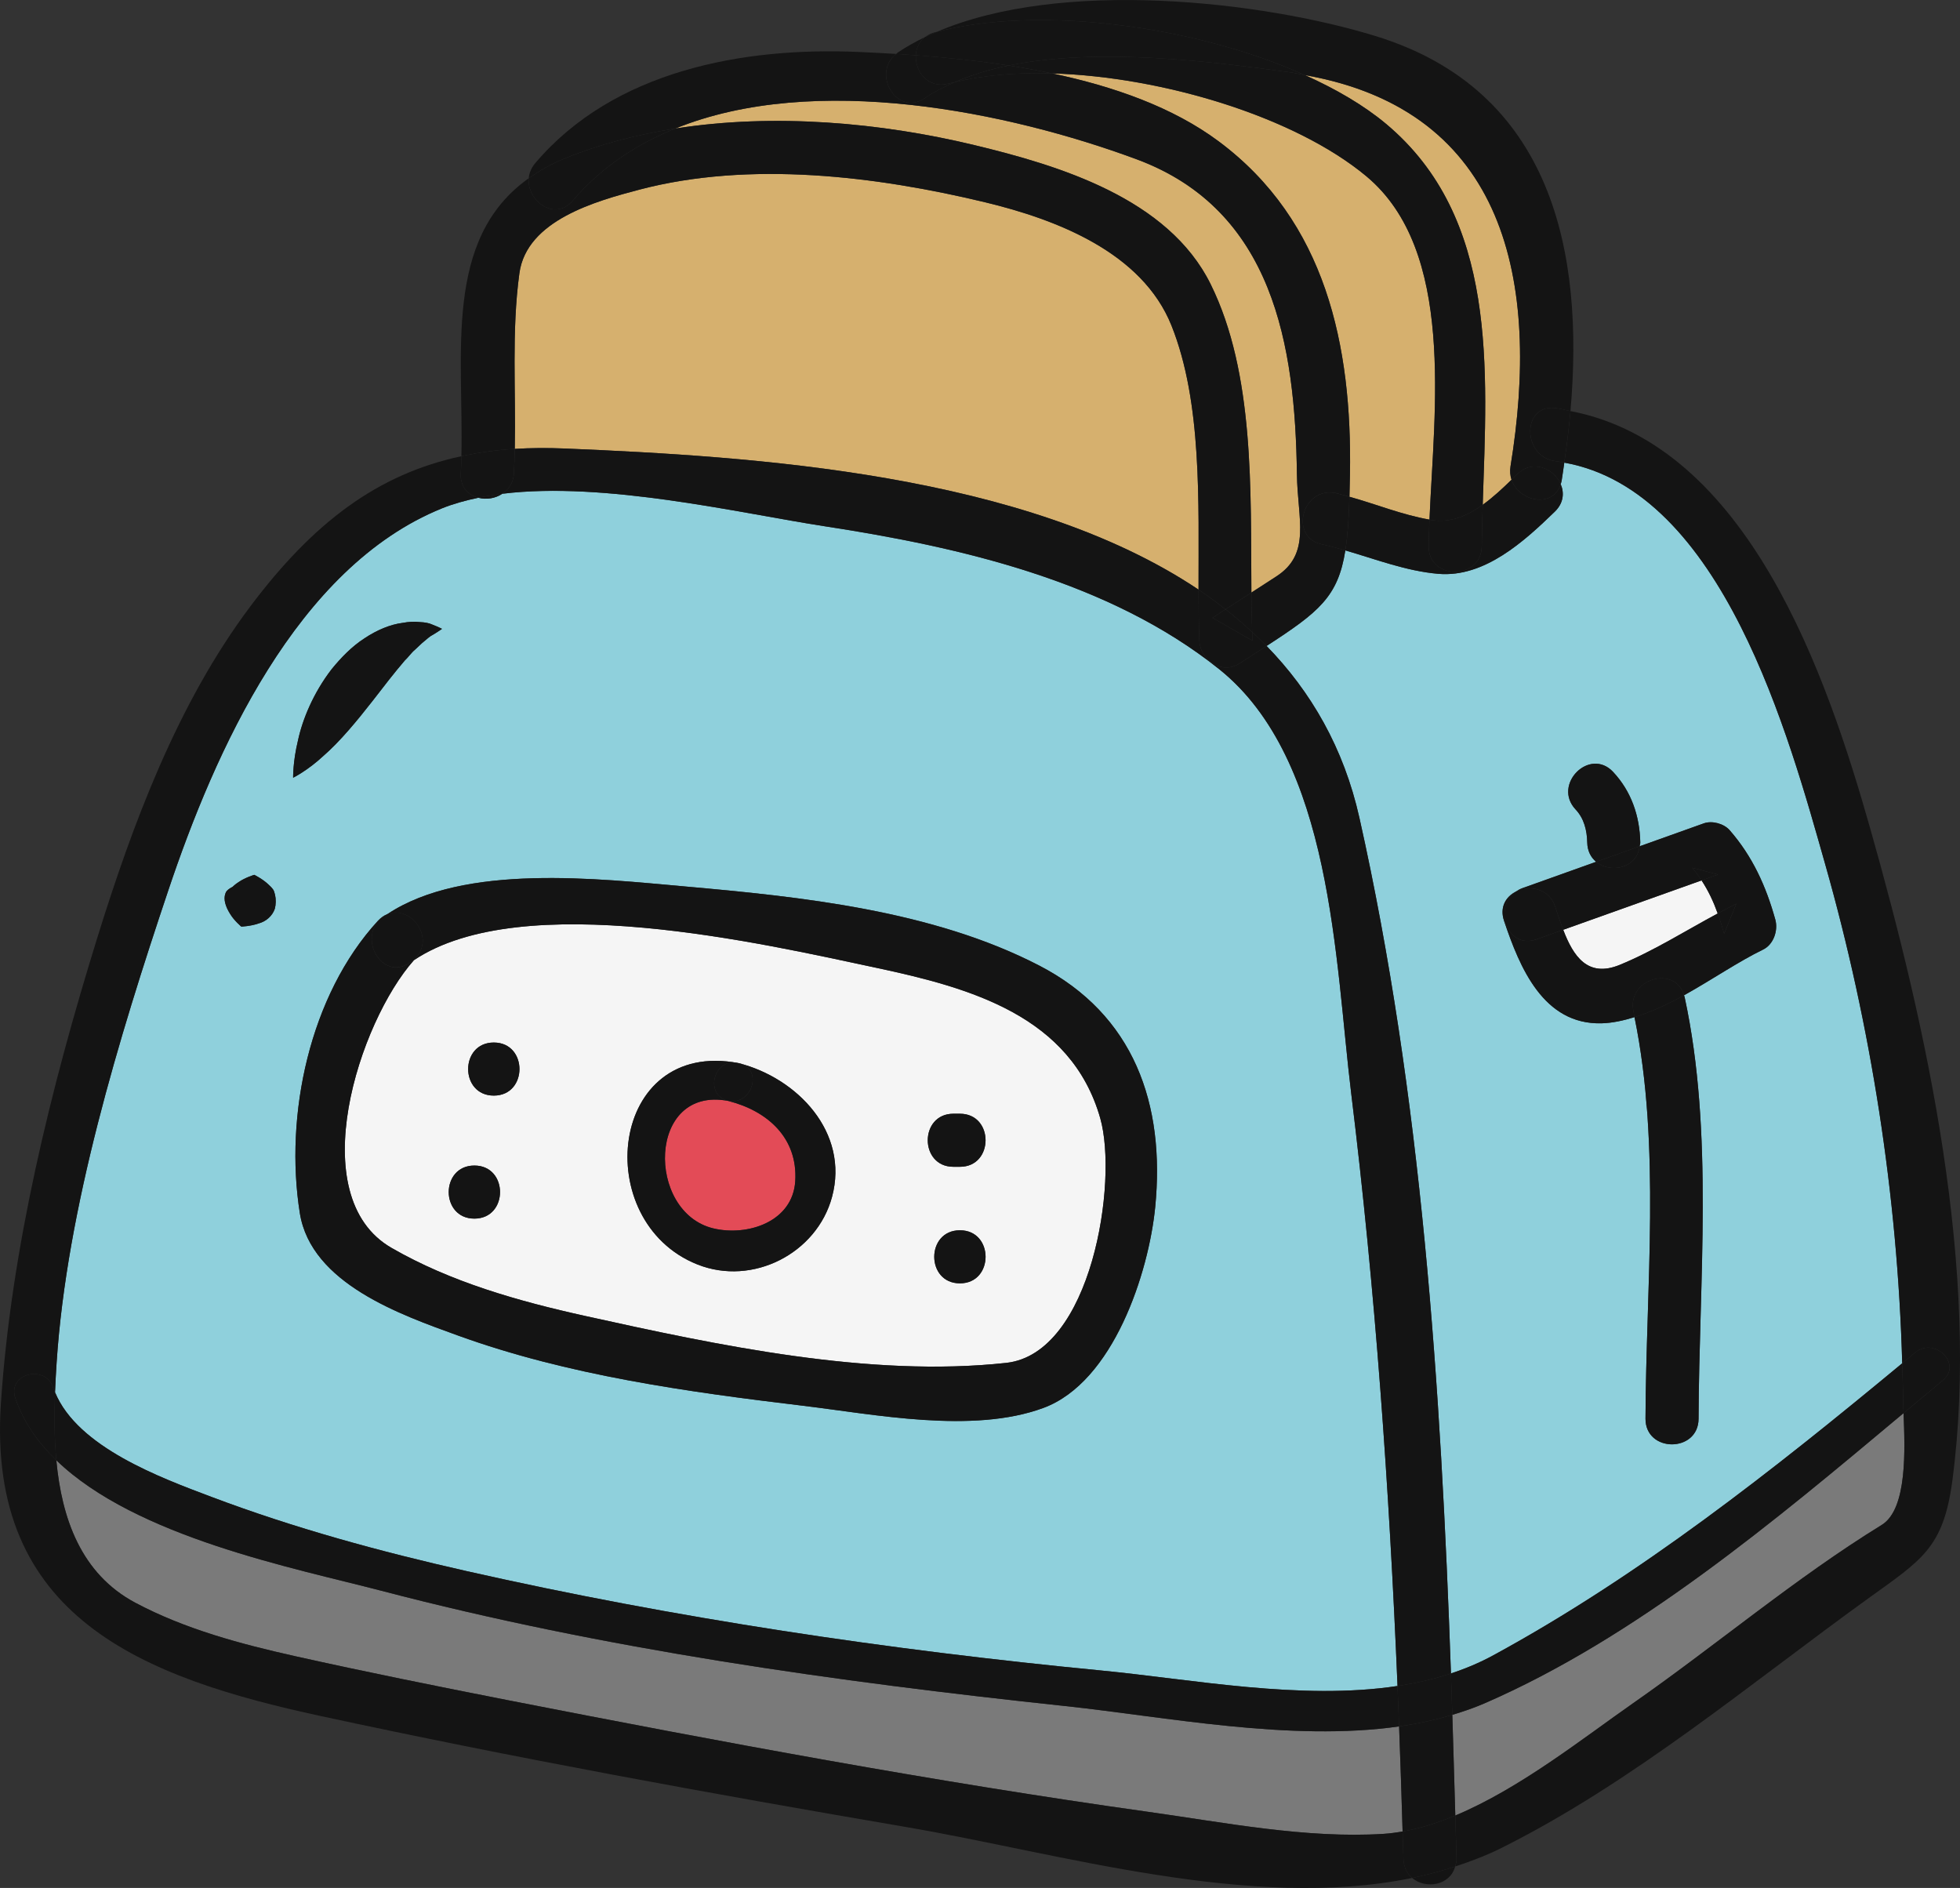 <svg xmlns="http://www.w3.org/2000/svg" width="1080" height="1040.24" viewBox="0 0 1080 1040.24"><rect x="0" y="0" width="1080" height="1040.24" fill="#333333" stroke="none"/><g id="a"/><g id="b"><g id="c"><g id="d"><path d="M800.26 944.85c.6 18.54 1.14 37.03 1.64 55.46 35.42-14.79 70.13-42.41 97.8-61.75 45.91-32.04 89.48-69.01 137.17-98.36 14.29-8.82 12.76-42.11 12.02-61.57-70.87 59.33-147.42 123.69-231.07 159.97-5.67 2.45-11.58 4.46-17.56 6.26z" fill="#7a7a7a"/><path d="M586.7 939.98c-126.29-13.45-253.56-31.29-376.58-63.5-47.73-12.49-135.21-29.44-179.08-71.88 2.96 31.91 13.53 62.53 43.54 78.49 27.37 14.55 58.02 22.73 88.18 29.47 38.82 8.66 77.84 16.52 116.88 24.18 117.21 22.92 234.84 44.99 353.15 61.57 41.86 5.86 86.95 14.79 129.51 12.12 3.49-.22 7.02-.7 10.56-1.32-.55-19.28-1.2-38.59-1.93-57.89-59.95 8.55-128.6-5.32-184.23-11.25z" fill="#7a7a7a"/><path d="M892.44 531.65c18.73-7.67 36.12-18.73 54.04-28.34-2.3-6.42-5.15-12.53-8.9-18.22-25.42 9.07-50.83 18.14-76.23 27.21 5.5 14.39 13.37 26.58 31.09 19.35z" fill="#f5f5f5"/><path d="M859.97 266.75c2.04 4.75 1.64 10.42-3.22 15.14-16.75 16.25-38.76 36.46-64.21 34.28-17.63-1.51-34.26-7.97-51.22-12.9-4 25.5-14.54 33.95-43.4 52.65 24.45 25.1 42.51 56.14 51.15 94.71 34.3 153.09 44.92 313.47 50.44 471.41 8.06-2.65 15.86-5.91 23.34-9.99 80.69-43.88 154.6-102.29 225.32-160.89-2.54-92.46-17.2-186.07-42.4-274.84-19.95-70.29-56.49-205.8-143.8-221.42-.48 3.27-.91 6.58-1.44 9.83-.13.73-.35 1.37-.54 2.02zm28.88 158.56c10.04 10.69 14.67 24.32 14.98 38.87.02.81-.29 1.38-.38 2.11 11.79-4.21 23.59-8.44 35.38-12.64 4.57-1.64 11.03.13 14.23 3.75 12.62 14.46 20.06 30.88 25.17 49.28 1.64 5.93-.9 13.68-6.73 16.51-13.48 6.53-28.26 16.66-43.57 25.19.11.38.27.7.36 1.11 16.14 74.74 7.88 156.2 7.66 232.19-.06 18.84-29.29 18.84-29.24.0.22-72.06 8.55-150.2-6.07-221.26-6.05 1.88-12.14 3.24-18.18 3.4-32.03.79-45.06-30.69-53.71-56.49-2.53-7.58 1.06-13.28 6.49-16.05 1.1-.76 2.3-1.44 3.72-1.95 13.52-4.83 27.04-9.66 40.55-14.49-2.84-2.35-4.81-5.89-4.9-10.66-.14-6.67-1.74-13.23-6.42-18.19-12.88-13.73 7.74-34.46 20.68-20.68z" fill="#8fd0dc"/><path d="M752.96 97.19c-39.01-32.57-111.73-54.9-173.27-56.74 33.93 7.16 66.5 18.59 91.76 37.39 59.14 43.97 73.62 112.62 72.41 183.54-.08 4.39-.17 8.48-.28 12.33 14.71 4.08 29.16 10.02 44.08 12.58 2.58-60.78 14.35-148.14-34.71-189.1z" fill="#d6b06e"/><path d="M311.26 247.12c104.23 4.4 253.22 13.57 349.16 77.76-.06-48.07 2.03-103.1-14.88-145.42-16.16-40.49-63.54-58.55-102.58-67.97-60.1-14.49-129.91-23-190.76-6.97-23.6 6.24-62.04 16.76-66.01 46.07-4.38 32.17-1.87 64.45-2.54 96.75 8.79-.56 17.98-.62 27.61-.21z" fill="#d6b06e"/><path d="M215.72 687.55c32.74 18.89 70.02 29.4 106.74 37.52 72.88 16.11 156.79 34.07 232 25.85 47.09-5.16 61.74-99.91 51.8-134.81-16.03-56.3-71.58-71.84-123.19-82.83-62.34-13.27-195.11-44.29-254.99-4.24-30.23 34-61.63 130.09-12.36 158.51zm313.21 19.55c-18.86.0-18.86-29.24.0-29.24s18.85 29.24.0 29.24zm-3.57-93.46h3.57c18.85.0 18.85 29.24.0 29.24h-3.57c-18.86.0-18.86-29.24.0-29.24zm-118.41-27.89c32.37 8.2 61.16 38.14 51.49 73.84-8.4 30.96-43.66 49.23-74.19 37.09-59.35-23.64-48.76-124.51 22.7-110.93zm-134.85-11.34c18.85.0 18.85 29.24.0 29.24s-18.86-29.24.0-29.24zm-10.7 67.78c18.85.0 18.85 29.24.0 29.24s-18.85-29.24.0-29.24z" fill="#f5f5f5"/><path d="M393.12 676.83c18.73 4.46 43.7-3.57 45.08-26.08 1.45-23.72-15.18-38.65-36.98-44.16-44.61-8.47-45.29 61.38-8.09 70.25z" fill="#e34b57"/><path d="M116.4 824.71c45.8 17.3 93.17 30.21 140.89 40.98 115.02 25.96 232.2 43.4 349.54 54.73 50.06 4.84 110 16.58 163.23 8.53-4.55-109.06-12.22-218.25-25.51-326.39-8.94-72.85-10.18-183.88-72.88-233.95-60.31-48.2-142.1-67.12-216.92-78.6-46.95-7.21-121.28-24.94-177.94-17.97-3.89 2.62-8.86 3.38-13.27 2.21-7.06 1.48-13.83 3.34-20.05 5.85-80.21 32.52-125.15 134.12-150.81 210.61-27.09 80.78-55.89 174.95-61.48 259.94-.35 5.29-.66 10.83-.88 16.47 12.52 30.4 58.52 47.18 86.06 57.59zM376.88 488.36c64.87 5.74 137.01 13.25 195.71 43.61 52.39 27.09 69.52 76.47 63.96 133.08-3.57 36.11-22.99 96.43-61.63 110.69-39.11 14.45-92.92 3.53-132.84-1.26-63.57-7.62-129.28-16.74-189.75-38.65-31.26-11.34-80.9-28.55-87.11-67.39-8.6-53.95 5.38-120.15 43.03-161.1 1.65-1.78 3.44-2.99 5.25-3.72 42.33-28.16 116.87-19.36 163.38-15.27zm-212.72-80.25c2.48-11.69 8.54-26.39 18.6-39.44 5.22-6.37 11.08-12.46 18.05-16.95 6.79-4.54 14.27-7.69 21.11-8.53 3.29-.62 6.44-.78 9.42-.43 2.87.13 5.16.57 6.79 1.35 3.44 1.33 5.43 2.38 5.43 2.38.0.0-1.79 1.33-4.95 3.22-1.71.79-3.3 2.35-4.88 3.64-1.59 1.22-3.26 3.04-5.16 4.72-1.88 1.54-3.55 4.02-5.5 5.83-1.81 2.29-3.76 4.35-5.66 6.83-1.95 2.38-3.92 4.86-5.95 7.53-2.05 2.62-4.15 5.32-6.23 8.01-8.51 10.9-17.94 22.32-26.98 30.17-8.64 8.08-16.74 12.09-16.74 12.09.0.0-.16-8.89 2.65-20.41zm-40.02 84.35c.33-1.22 1.05-1.97 2.42-2.91.64-.49 1.58-.7 2.31-1.59.78-.73 1.79-1.4 2.72-2.02 3.61-2.48 8.51-3.92 8.51-3.92.0.0 4.6 2.24 7.74 5.27.82.76 1.72 1.59 2.36 2.45.74.73 1.04 2.14 1.35 3.3.56 2.42.51 5.31-.13 7.67-1.33 3.89-4.75 7.05-9.18 8.17-4.11 1.44-9.29 1.67-9.29 1.67.0.0-3.93-3.26-6.2-7.05-2.57-4.1-3.69-7.94-2.62-11.04z" fill="#8fd0dc"/><path d="M714.63 261.38c-.92-71.18-12.99-145.75-88.45-173.66-70.29-26.02-176.95-48.18-254.08-16.89 54.6-8.56 113.18-3.31 164.78 9.12 46.72 11.26 106.84 29.26 130.25 76.7 24.29 49.23 21.95 113.7 22.42 169.85 4.58-2.97 9.16-5.94 13.76-8.91 19.36-12.53 11.65-31.64 11.33-56.2z" fill="#d6b06e"/><path d="M817.01 278.13c5.73-4.11 10.99-9.05 15.87-13.8-.72-2.21-1-4.64-.56-7.36 16.62-101.64-2.22-196-113.3-215.59 17.1 7.69 32.44 16.62 44.6 26.77 62.13 51.91 55.73 135.47 53.39 209.98z" fill="#d6b06e"/><path d="M454.76 290.01c74.82 11.48 156.61 30.4 216.92 78.6 62.7 50.07 63.94 161.1 72.88 233.95 13.28 108.13 20.95 217.33 25.51 326.39 10.09-1.52 19.94-3.76 29.44-6.91-5.52-157.94-16.14-318.32-50.44-471.41-8.63-38.57-26.7-69.61-51.15-94.71-4.57 2.97-9.5 6.12-15.05 9.72-9.71 6.27-21.56-2.08-21.99-12.63-.36-8.96-.43-18.44-.45-28.13-95.94-64.19-244.93-73.36-349.16-77.76-9.63-.41-18.82-.35-27.61.21-.1 4.51-.25 9.01-.5 13.52-.28 5.26-2.89 8.88-6.33 11.2 56.66-6.97 130.99 10.75 177.94 17.97z" fill="#141414"/><path d="M772.86 1009.11c-3.53.62-7.06 1.1-10.56 1.32-42.56 2.67-87.65-6.26-129.51-12.12-118.31-16.58-235.94-38.65-353.15-61.57-39.04-7.66-78.06-15.52-116.88-24.18-30.16-6.74-60.81-14.92-88.18-29.47-30.01-15.97-40.58-46.58-43.54-78.49-10.3-9.96-18.22-21.3-22.63-34.34-4.48-13.23 16.39-18.87 20.83-5.74.31.89.73 1.73 1.09 2.61.22-5.64.53-11.18.88-16.47 5.59-84.99 34.39-179.16 61.48-259.94 25.66-76.49 70.61-178.1 150.81-210.61 6.22-2.51 12.99-4.37 20.05-5.85-5.56-1.48-10.05-5.84-9.64-13.41.17-3.13.25-6.31.32-9.48-46.29 9.9-81.67 36.6-116.39 82.88-40.12 53.47-64.85 119.92-84.45 183.16C28.11 598.99 6.11 688.01.49 773.35c-7.74 117.71 77.94 150.95 176.28 172.17 107.01 23.1 214.85 42.76 322.74 61.18 84.06 14.34 189.82 46.37 278.61 28.02-2.76-2.34-4.66-5.85-4.79-10.5-.14-5.04-.33-10.07-.46-15.11z" fill="#141414"/><path d="M801.82 1028.41c-7.74 2.56-15.66 4.65-23.71 6.31 7.45 6.35 20.95 4.14 23.71-6.31z" fill="#141414"/><path d="M865.36 226.5c-.84 9.52-2.03 18.98-3.41 28.4 87.31 15.61 123.85 151.12 143.8 221.42 25.2 88.77 39.86 182.38 42.4 274.84 2.41-1.98 4.83-3.97 7.22-5.96 10.63-8.83 26.01 6.35 15.27 15.27-7.17 5.97-14.45 12.06-21.74 18.16.74 19.46 2.27 52.76-12.02 61.57-47.7 29.36-91.26 66.32-137.17 98.36-27.67 19.33-62.38 46.96-97.8 61.75.23 7.98.45 15.97.66 23.91.06 1.6-.4 2.87-.74 4.19 8.75-2.88 17.36-6.13 25.64-10.28 72.42-36.23 136.45-90.14 201.84-137.33 29.59-21.35 41.52-27.8 46.47-64.93 15.39-115.87-13.85-248.71-45.26-359.42-23.72-83.59-67.03-211.06-165.16-229.96z" fill="#141414"/><path d="M770.93 951.22c.73 19.3 1.37 38.6 1.93 57.89 9.64-1.68 19.37-4.76 29.04-8.8-.51-18.43-1.05-36.92-1.64-55.46-9.46 2.85-19.26 4.93-29.32 6.37z" fill="#141414"/><path d="M801.9 1000.31c-9.67 4.04-19.4 7.12-29.04 8.8.14 5.04.33 10.07.46 15.11.13 4.65 2.03 8.16 4.79 10.5 8.05-1.65 15.96-3.75 23.71-6.31.34-1.32.79-2.59.74-4.19-.21-7.94-.43-15.93-.66-23.91z" fill="#141414"/><path d="M286.19 150.58c3.97-29.31 42.42-39.82 66.01-46.07 60.86-16.03 130.67-7.51 190.76 6.97 39.03 9.42 86.41 27.48 102.58 67.97 16.9 42.32 14.81 97.35 14.88 145.42 5.14 3.45 10.06 7.09 14.89 10.85 4.74-3.08 9.49-6.16 14.23-9.23-.47-56.16 1.87-120.62-22.42-169.85-23.41-47.43-83.53-65.43-130.25-76.7-51.61-12.42-110.18-17.68-164.78-9.12-21.57 8.75-40.95 21.44-56.44 39.7-9.94 11.71-25.4.13-24.3-12.3-47.26 33.47-35.79 96.94-37.12 153.12 9.35-2 19.09-3.4 29.42-4.03.67-32.3-1.84-64.58 2.54-96.75z" fill="#141414"/><path d="M315.65 110.53c15.49-18.25 34.88-30.95 56.44-39.7-21.1 3.32-41.61 8.61-60.88 16.46-7.66 3.11-14.09 6.86-19.86 10.94-1.1 12.42 14.36 24 24.3 12.3z" fill="#141414"/><path d="M372.1 70.83c77.13-31.3 183.79-9.14 254.08 16.89 75.46 27.91 87.53 102.48 88.45 173.66.33 24.56 8.03 43.67-11.33 56.2-4.6 2.97-9.17 5.94-13.76 8.91.06 7.42.19 14.66.41 21.75 2.72 2.49 5.39 5.03 7.95 7.67 28.86-18.7 39.4-27.15 43.4-52.65-4.28-1.24-8.59-2.41-12.94-3.37-18.42-3.99-10.61-32.17 7.77-28.2 2.49.56 4.96 1.32 7.44 2 .11-3.84.2-7.94.28-12.33 1.22-70.93-13.27-139.57-72.41-183.54-25.27-18.81-57.83-30.23-91.76-37.39-19.51-.59-37.8.98-53.62 4.84-5.84 2.56-11.46 5.39-16.52 8.82-15.27 10.31-29.45-13.47-15.77-24.38-6.99-.43-13.85-.79-20.44-1.08-64.03-2.83-135.15 10.33-178.36 61.21-2.26 2.67-3.38 5.54-3.62 8.39 5.77-4.08 12.2-7.83 19.86-10.94 19.27-7.85 39.79-13.14 60.88-16.46z" fill="#141414"/><path d="M276.82 272.04c-4.54.57-8.96 1.3-13.27 2.21 4.41 1.18 9.37.41 13.27-2.21z" fill="#141414"/><path d="M689.55 326.5c-4.74 3.06-9.49 6.15-14.23 9.23 5.09 3.97 9.95 8.17 14.65 12.52-.22-7.09-.36-14.33-.41-21.75z" fill="#141414"/><path d="M682.86 365.64c5.55-3.61 10.48-6.75 15.05-9.72-2.57-2.64-5.23-5.18-7.95-7.67.06 1.59.09 3.19.15 4.76-7.34-4.21-14.67-8.42-21.99-12.61 2.39-1.56 4.81-3.11 7.19-4.67-4.83-3.76-9.75-7.4-14.89-10.85.02 9.69.09 19.18.45 28.13.44 10.55 12.28 18.9 21.99 12.63z" fill="#141414"/><path d="M690.11 353.01c-.06-1.57-.09-3.18-.15-4.76-4.69-4.35-9.56-8.55-14.65-12.52-2.39 1.56-4.81 3.11-7.19 4.67 7.32 4.2 14.65 8.4 21.99 12.61z" fill="#141414"/><path d="M263.55 274.25c4.31-.9 8.72-1.63 13.27-2.21 3.44-2.32 6.04-5.94 6.33-11.2.25-4.51.4-9.01.5-13.52-10.33.63-20.07 2.03-29.42 4.03-.07 3.18-.14 6.35-.32 9.48-.41 7.56 4.08 11.93 9.64 13.41z" fill="#141414"/><path d="M787.67 286.29c.41.06.82.21 1.23.27 10.48 1.65 19.77-2.45 28.11-8.44 2.34-74.5 8.74-158.06-53.39-209.98-12.16-10.15-27.5-19.08-44.6-26.77-2.73-.48-5.27-1.14-8.11-1.52-42.26-5.8-104.93-13.96-155.13-3.75 8.01 1.24 15.99 2.67 23.92 4.34 61.53 1.84 134.26 24.18 173.27 56.74 49.06 40.97 37.29 128.32 34.71 189.1z" fill="#141414"/><path d="M514.96 17.84c-2.06.57-3.76 1.46-5.17 2.54 2.04-.99 4.2-1.87 6.33-2.8-.37.1-.79.16-1.16.25z" fill="#141414"/><path d="M526.07 45.29c15.82-3.86 34.12-5.43 53.62-4.84-7.93-1.67-15.91-3.1-23.92-4.34-10.59 2.14-20.54 5.21-29.71 9.18z" fill="#141414"/><path d="M719.02 41.38c111.07 19.59 129.91 113.95 113.3 215.59-.44 2.72-.15 5.15.56 7.36 1.08-1.05 2.16-2.1 3.19-3.11 8.67-8.4 20.24-2.94 23.9 5.54.19-.65.41-1.29.54-2.02.53-3.26.95-6.56 1.44-9.83-1.6-.29-3.19-.62-4.85-.84-18.44-2.3-18.67-31.53.0-29.23 2.86.35 5.5 1.13 8.25 1.67 7.74-87.85-10.13-176.71-107.35-206.63-63.07-19.41-173.39-31.75-241.89-2.29 55.15-14.55 141.17-3.95 202.9 23.8z" fill="#141414"/><path d="M509.79 20.38c-5.28 2.57-10.34 5.34-14.98 8.48-.4.25-.68.57-1.03.86 3.57.22 7.2.48 10.86.73.2-3.84 1.83-7.53 5.16-10.07z" fill="#141414"/><path d="M857.1 254.06c1.65.22 3.24.56 4.85.84 1.37-9.42 2.57-18.89 3.41-28.4-2.75-.54-5.39-1.32-8.25-1.67-18.67-2.3-18.44 26.93.0 29.23z" fill="#141414"/><path d="M509.55 54.1c5.06-3.43 10.68-6.26 16.52-8.82-1.09.29-2.27.46-3.34.75-11.3 3.08-18.54-6.59-18.09-15.58-3.66-.25-7.28-.51-10.86-.73-13.68 10.91.51 34.69 15.77 24.38z" fill="#141414"/><path d="M504.63 30.45c16.57 1.22 33.84 2.97 51.14 5.66 50.2-10.21 112.88-2.05 155.13 3.75 2.84.38 5.38 1.05 8.11 1.52-61.73-27.75-147.75-38.35-202.9-23.8-2.13.92-4.29 1.81-6.33 2.8-3.32 2.54-4.96 6.23-5.16 10.07z" fill="#141414"/><path d="M504.63 30.45c-.45 8.99 6.79 18.67 18.09 15.58 1.07-.28 2.25-.46 3.34-.75 9.17-3.97 19.12-7.04 29.71-9.18-17.3-2.68-34.58-4.43-51.14-5.66z" fill="#141414"/><path d="M228.93 528.03c-.28.3-.56.7-.85 1.02 59.88-40.05 192.65-9.02 254.99 4.24 51.6 10.99 107.16 26.53 123.19 82.83 9.95 34.9-4.7 129.64-51.8 134.81-75.21 8.23-159.12-9.74-232-25.85-36.72-8.12-74-18.63-106.74-37.52-49.27-28.42-17.87-124.51 12.36-158.51-.68.46-1.46.8-2.12 1.26-15.35 11.01-29.92-14.36-14.74-25.24.71-.52 1.54-.94 2.28-1.43-1.81.73-3.6 1.94-5.25 3.72-37.65 40.95-51.63 107.15-43.03 161.1 6.21 38.84 55.85 56.04 87.11 67.39 60.47 21.91 126.17 31.03 189.75 38.65 39.91 4.78 93.73 15.71 132.84 1.26 38.63-14.27 58.06-74.58 61.63-110.69 5.56-56.6-11.56-105.99-63.96-133.08-58.7-30.36-130.84-37.87-195.71-43.61-46.51-4.1-121.04-12.9-163.38 15.27 12.31-4.92 26.52 12.33 15.43 24.4z" fill="#141414"/><path d="M225.96 530.3c.66-.46 1.44-.8 2.12-1.26.29-.32.56-.71.85-1.02 11.09-12.07-3.12-29.32-15.43-24.4-.74.49-1.56.91-2.28 1.43-15.18 10.88-.61 36.25 14.74 25.24z" fill="#141414"/><path d="M956.76 497.94c-3.46 1.67-6.85 3.54-10.27 5.37 1.31 3.64 2.49 7.34 3.54 11.14 2.25-5.51 4.48-11.03 6.73-16.51z" fill="#141414"/><path d="M932.38 478.08c1.96 2.24 3.61 4.61 5.2 7.01 3-1.08 6.01-2.16 9.02-3.24-4.74-1.26-9.48-2.5-14.23-3.77z" fill="#141414"/><path d="M846.72 517.52c4.88-1.75 9.75-3.49 14.63-5.23-1.61-4.21-3.03-8.59-4.42-12.76-3.44-10.26-14.29-12.02-21.71-8.26-12.56 8.72-4.87 32.09 11.49 26.24z" fill="#141414"/><path d="M879.5 474.84c-13.51 4.83-27.03 9.66-40.55 14.49-1.41.51-2.61 1.19-3.72 1.95 7.42-3.76 18.27-2 21.71 8.26 1.39 4.16 2.8 8.55 4.42 12.76 25.4-9.07 50.81-18.14 76.23-27.21-1.59-2.4-3.24-4.77-5.2-7.01 4.74 1.27 9.48 2.51 14.23 3.77-3.01 1.08-6.02 2.16-9.02 3.24 3.76 5.69 6.61 11.8 8.9 18.22 3.41-1.83 6.81-3.7 10.27-5.37-2.25 5.48-4.48 10.99-6.73 16.51-1.06-3.8-2.23-7.5-3.54-11.14-17.93 9.61-35.31 20.67-54.04 28.34-17.72 7.23-25.59-4.96-31.09-19.35-4.88 1.73-9.75 3.48-14.63 5.23-16.36 5.85-24.05-17.52-11.49-26.24-5.43 2.77-9.02 8.47-6.49 16.05 8.65 25.8 21.68 57.28 53.71 56.49 6.04-.16 12.13-1.52 18.18-3.4-.21-1.03-.33-2.11-.55-3.16-3.87-17.98 22.92-25.77 27.84-8.88 15.31-8.53 30.1-18.67 43.57-25.19 5.82-2.83 8.36-10.58 6.73-16.51-5.11-18.39-12.55-34.82-25.17-49.28-3.19-3.62-9.66-5.38-14.23-3.75-11.79 4.21-23.59 8.43-35.38 12.64-1.43 12.15-16.04 15.11-23.96 8.55z" fill="#141414"/><path d="M874.59 464.18c.1 4.77 2.06 8.31 4.9 10.66 7.98-2.84 15.97-5.7 23.96-8.55.09-.73.4-1.3.38-2.11-.31-14.55-4.94-28.18-14.98-38.87-12.93-13.77-33.56 6.96-20.68 20.68 4.68 4.95 6.28 11.52 6.42 18.19z" fill="#141414"/><path d="M903.45 466.29c-7.98 2.84-15.97 5.7-23.96 8.55 7.92 6.56 22.53 3.61 23.96-8.55z" fill="#141414"/><path d="M906.7 781.67c-.05 18.84 29.18 18.84 29.24.0.22-75.98 8.48-157.44-7.66-232.19-.09-.41-.25-.73-.36-1.11-8.98 5-18.11 9.23-27.29 12.04 14.62 71.06 6.29 149.2 6.07 221.26z" fill="#141414"/><path d="M900.08 557.26c.22 1.05.34 2.13.55 3.16 9.18-2.81 18.32-7.04 27.29-12.04-4.92-16.89-31.71-9.1-27.84 8.88z" fill="#141414"/><path d="M586.7 939.98c55.62 5.93 124.28 19.79 184.23 11.25-.29-7.42-.56-14.84-.87-22.27-53.23 8.05-113.17-3.69-163.23-8.53-117.34-11.33-234.52-28.77-349.54-54.73-47.72-10.77-95.09-23.68-140.89-40.98-27.55-10.4-73.54-27.18-86.06-57.59-.48 12.15-.48 24.91.71 37.47 43.87 42.45 131.35 59.4 179.08 71.88 123.02 32.2 250.29 50.04 376.58 63.5z" fill="#141414"/><path d="M799.49 922.04c.26 7.61.51 15.22.76 22.81 5.98-1.79 11.89-3.81 17.56-6.26 83.65-36.28 160.21-100.64 231.07-159.97-.11-2.91-.2-5.53-.23-7.7-.05-6.58-.34-13.17-.52-19.76-70.72 58.6-144.62 117.02-225.32 160.89-7.47 4.08-15.28 7.34-23.34 9.99z" fill="#141414"/><path d="M30.34 767.12c-.36-.87-.79-1.72-1.09-2.61-4.43-13.14-25.31-7.5-20.83 5.74 4.41 13.04 12.33 24.38 22.63 34.34-1.18-12.57-1.18-25.32-.71-37.47z" fill="#141414"/><path d="M1048.89 778.62c7.29-6.1 14.57-12.18 21.74-18.16 10.74-8.91-4.64-24.1-15.27-15.27-2.39 1.99-4.81 3.97-7.22 5.96.17 6.59.47 13.19.52 19.76.03 2.18.12 4.8.23 7.7z" fill="#141414"/><path d="M770.93 951.22c10.06-1.45 19.87-3.53 29.32-6.37-.25-7.59-.5-15.2-.76-22.81-9.49 3.15-19.35 5.39-29.44 6.91.31 7.43.59 14.85.87 22.27z" fill="#141414"/><path d="M384.25 696.69c30.53 12.14 65.8-6.13 74.19-37.09 9.67-35.69-19.13-65.64-51.49-73.84 13.69 2.6 7.88 23.43-5.73 20.83 21.8 5.51 38.43 20.45 36.98 44.16-1.37 22.51-26.35 30.55-45.08 26.08-37.2-8.86-36.51-78.71 8.09-70.25-13.5-3.4-7.79-24.22 5.73-20.83-71.46-13.58-82.05 87.29-22.7 110.93z" fill="#141414"/><path d="M401.21 606.58c13.61 2.61 19.42-18.22 5.73-20.83-13.52-3.4-19.24 17.43-5.73 20.83z" fill="#141414"/><path d="M272.1 603.66c18.85.0 18.85-29.24.0-29.24s-18.86 29.24.0 29.24z" fill="#141414"/><path d="M261.39 671.44c18.85.0 18.85-29.24.0-29.24s-18.85 29.24.0 29.24z" fill="#141414"/><path d="M525.36 642.89h3.57c18.85.0 18.85-29.24.0-29.24h-3.57c-18.86.0-18.86 29.24.0 29.24z" fill="#141414"/><path d="M528.94 677.86c-18.86.0-18.86 29.24.0 29.24s18.85-29.24.0-29.24z" fill="#141414"/><path d="M856.75 281.89c4.87-4.72 5.27-10.39 3.22-15.14-4.02 13.41-23.07 9.77-27.09-2.43-4.88 4.75-10.14 9.69-15.87 13.8-.25 7.71-.46 15.35-.53 22.8-.2 18.84-29.43 18.87-29.24.0.05-4.65.21-9.58.43-14.63-14.93-2.56-29.37-8.5-44.08-12.58-.37 12.11-1.02 21.64-2.27 29.56 16.96 4.93 33.6 11.39 51.22 12.9 25.45 2.18 47.46-18.03 64.21-34.28z" fill="#141414"/><path d="M736.14 271.71c-18.38-3.97-26.19 24.21-7.77 28.2 4.35.95 8.66 2.13 12.94 3.37 1.25-7.93 1.9-17.46 2.27-29.56-2.48-.68-4.95-1.44-7.44-2z" fill="#141414"/><path d="M788.9 286.56c-.41-.06-.82-.21-1.23-.27-.22 5.05-.38 9.98-.43 14.63-.19 18.87 29.04 18.84 29.24.0.07-7.45.29-15.09.53-22.8-8.34 5.99-17.63 10.09-28.11 8.44z" fill="#141414"/><path d="M859.97 266.75c-3.66-8.48-15.23-13.95-23.9-5.54-1.03 1.02-2.11 2.06-3.19 3.11 4.03 12.2 23.07 15.84 27.09 2.43z" fill="#141414"/><path d="M178.26 416.43c9.05-7.85 18.47-19.27 26.98-30.17 2.08-2.69 4.18-5.39 6.23-8.01 2.03-2.67 4-5.15 5.95-7.53 1.9-2.48 3.85-4.54 5.66-6.83 1.95-1.81 3.61-4.29 5.5-5.83 1.89-1.68 3.57-3.5 5.16-4.72 1.59-1.29 3.18-2.84 4.88-3.64 3.17-1.89 4.95-3.22 4.95-3.22.0.0-1.98-1.05-5.43-2.38-1.63-.78-3.92-1.22-6.79-1.35-2.98-.35-6.13-.19-9.42.43-6.85.84-14.32 3.99-21.11 8.53-6.97 4.49-12.83 10.58-18.05 16.95-10.06 13.06-16.13 27.75-18.6 39.44-2.8 11.52-2.65 20.41-2.65 20.41.0.0 8.1-4 16.74-12.09z" fill="#141414"/><path d="M132.97 510.55s5.18-.22 9.29-1.67c4.43-1.11 7.86-4.27 9.18-8.17.63-2.37.68-5.26.13-7.67-.31-1.16-.61-2.57-1.35-3.3-.64-.86-1.53-1.68-2.36-2.45-3.15-3.03-7.74-5.27-7.74-5.27.0.0-4.9 1.45-8.51 3.92-.94.62-1.95 1.29-2.72 2.02-.73.89-1.67 1.1-2.31 1.59-1.37.94-2.1 1.68-2.42 2.91-1.06 3.1.06 6.94 2.62 11.04 2.27 3.8 6.2 7.05 6.2 7.05z" fill="#141414"/></g></g></g></svg>